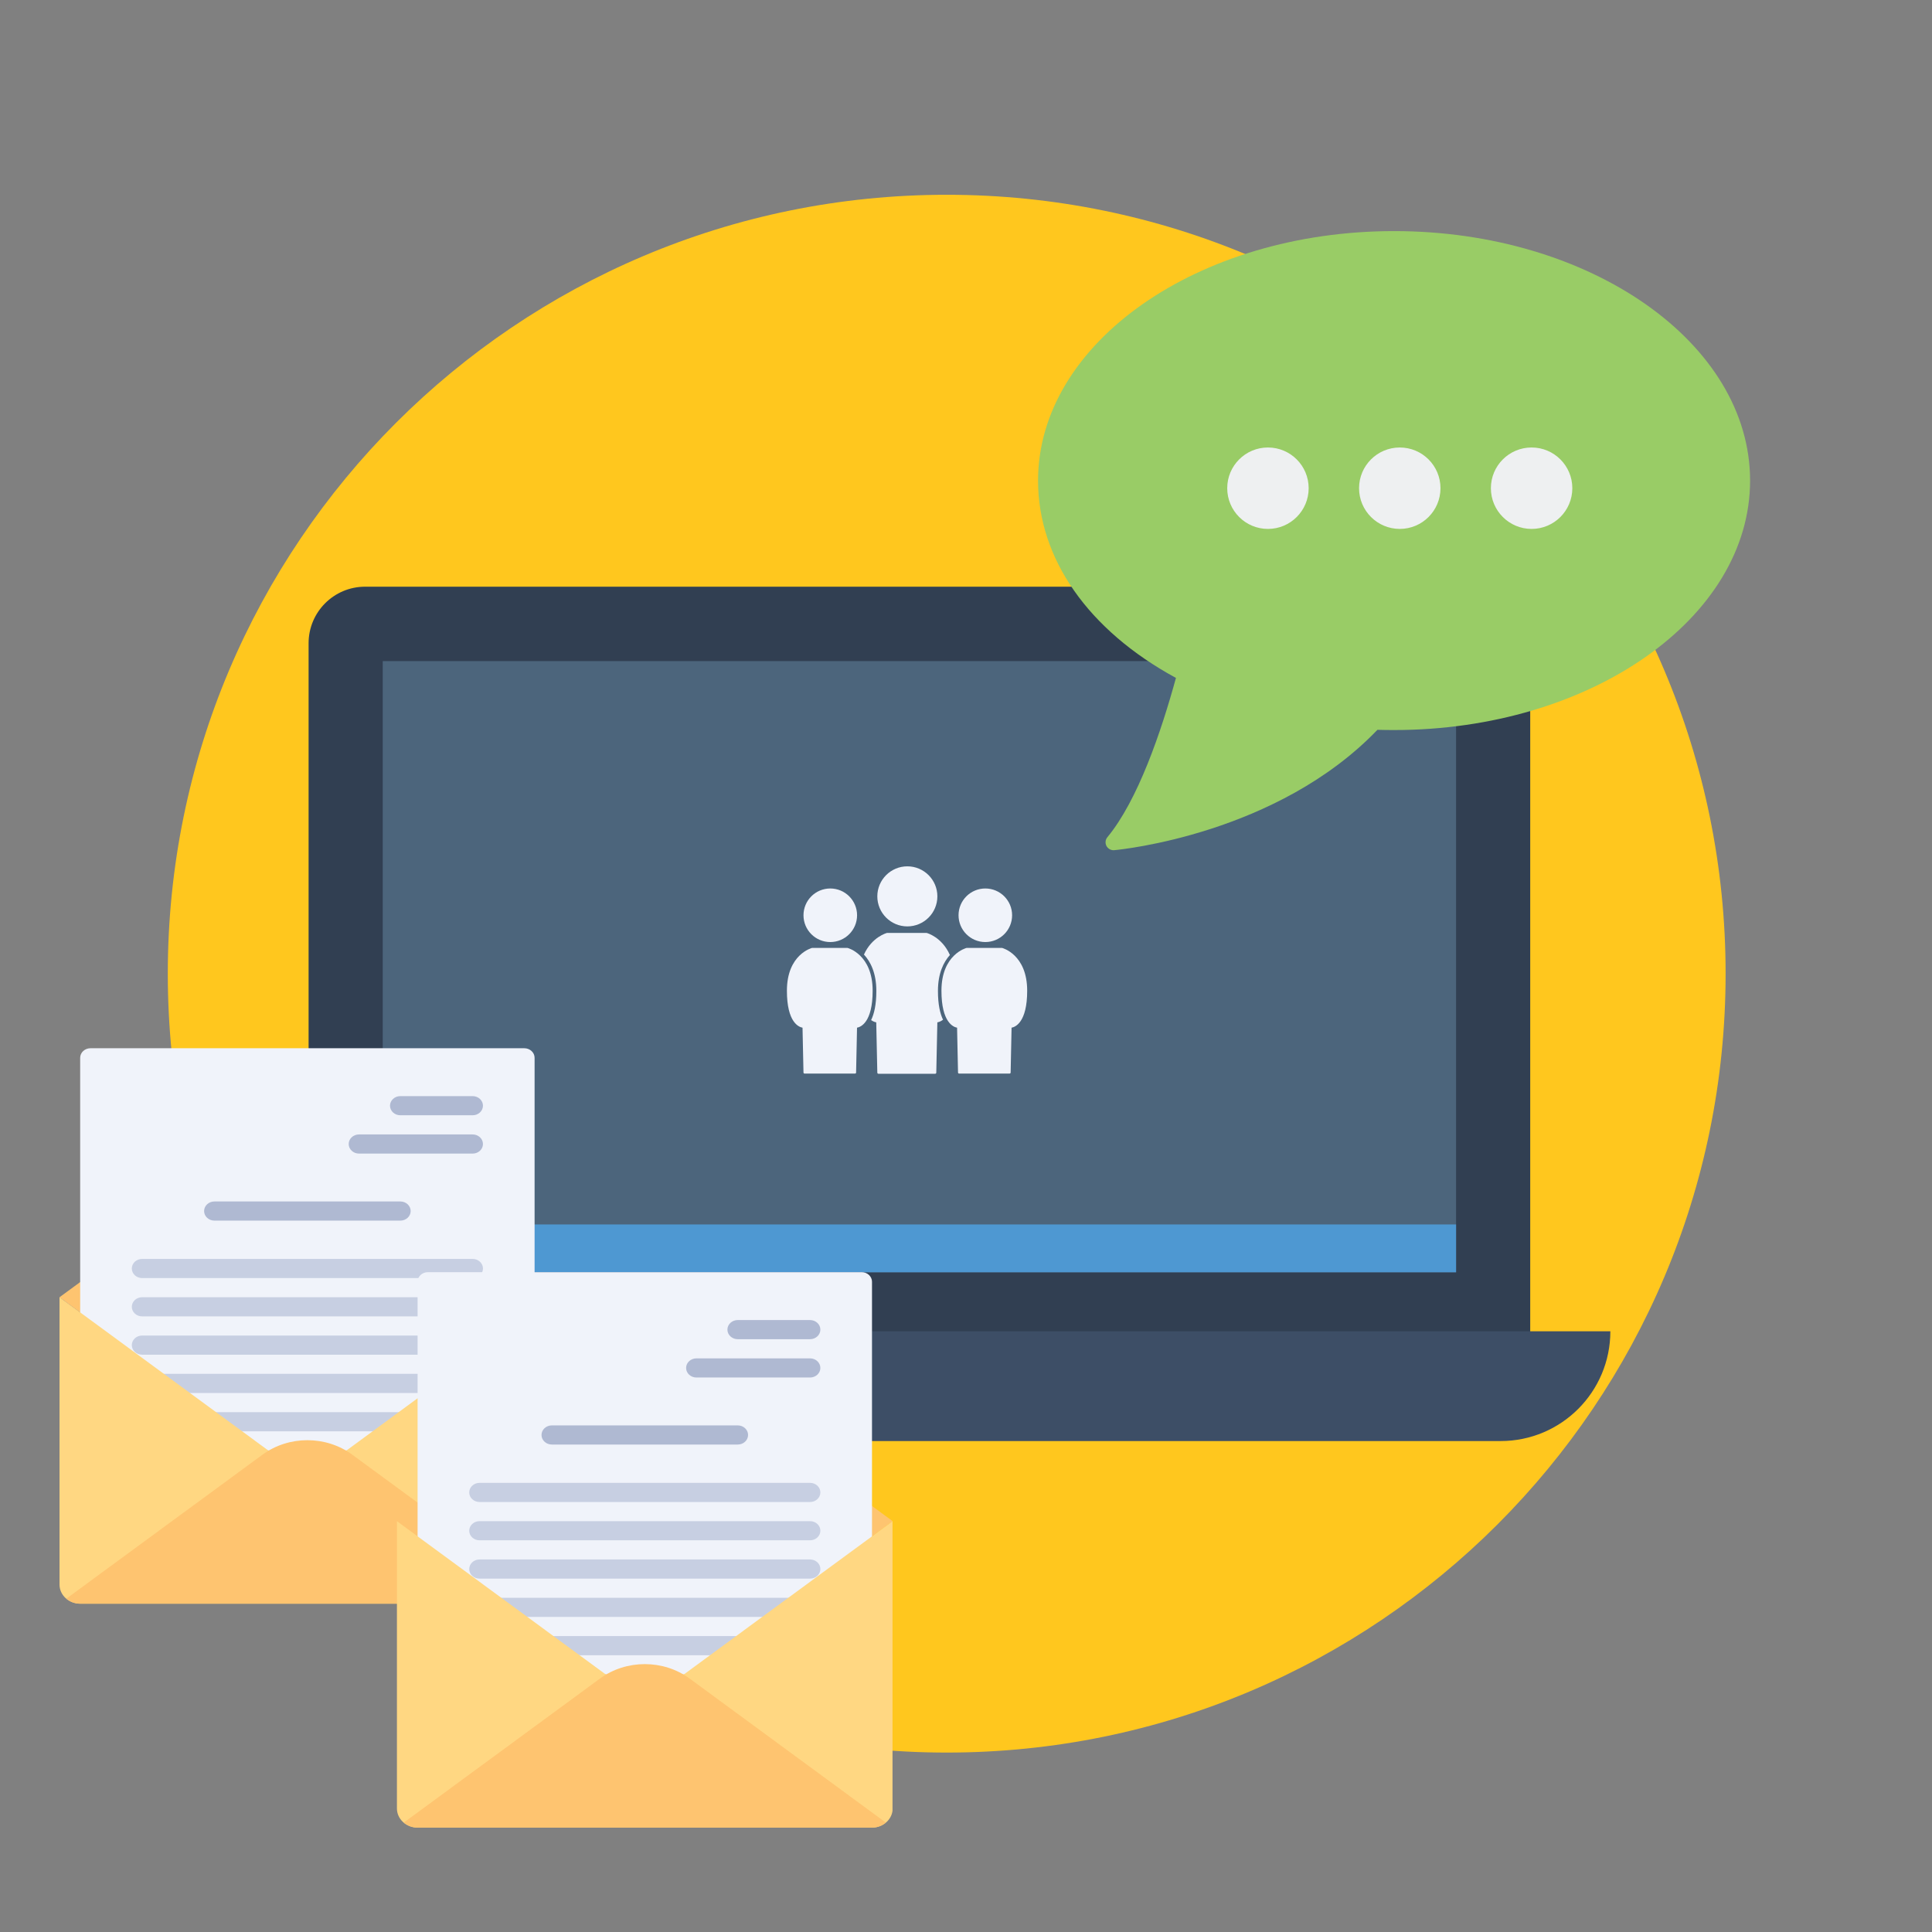 <?xml version="1.0" encoding="utf-8"?>
<!-- Generator: Adobe Illustrator 16.0.0, SVG Export Plug-In . SVG Version: 6.00 Build 0)  -->
<!DOCTYPE svg PUBLIC "-//W3C//DTD SVG 1.1//EN" "http://www.w3.org/Graphics/SVG/1.1/DTD/svg11.dtd">
<svg version="1.1" id="Capa_1" xmlns="http://www.w3.org/2000/svg" xmlns:xlink="http://www.w3.org/1999/xlink" x="0px" y="0px"
	 width="500px" height="500px" viewBox="0 0 500 500" enable-background="new 0 0 500 500" xml:space="preserve">
<rect x="0" y="0" width="500" height="500" fill="#808080" stroke="none"/>
<g>
	<path fill="#FFC71E" d="M446.586,251.985c0,111.333-90.251,201.578-201.581,201.578s-201.58-90.245-201.58-201.578
		c0-111.331,90.25-201.579,201.58-201.579S446.586,140.654,446.586,251.985z"/>
	<g>
		<path fill="#313F52" d="M396.019,166.464c0-8.078-6.55-14.628-14.63-14.628H94.495c-8.082,0-14.631,6.55-14.631,14.628v182.063
			h316.154V166.464z"/>
		<rect x="99.052" y="171.098" fill="#4C657C" width="277.779" height="158.167"/>
		<path fill="#3D4E66" d="M416.758,344.54c0,15.688-12.715,28.403-28.399,28.403H87.525c-15.688,0-28.401-12.716-28.401-28.403
			H416.758z"/>
		<rect x="99.052" y="316.887" fill="#4E98D2" width="277.779" height="12.379"/>
	</g>
	<g>
		<path fill="#99CC66" d="M452.921,124.38c0-35.609-41.33-64.573-92.134-64.573c-50.807,0-92.139,28.964-92.139,64.573
			c0,20.203,12.984,38.733,35.687,51.065c-3.792,13.85-9.845,31.686-17.744,41.221c-0.53,0.641-0.622,1.53-0.24,2.266
			c0.359,0.671,1.063,1.103,1.822,1.103c0.068,0,0.126-0.008,0.187-0.008c1.723-0.157,42.215-4.157,68.123-31.153
			c1.423,0.047,2.86,0.062,4.295,0.062C411.591,188.936,452.921,159.973,452.921,124.38z"/>
		<circle fill="#EEF0F1" cx="362.26" cy="126.347" r="10.536"/>
		<circle fill="#EEF0F1" cx="396.378" cy="126.347" r="10.538"/>
		<path fill="#EEF0F1" d="M338.681,126.347c0,5.819-4.722,10.538-10.54,10.538c-5.817,0-10.537-4.718-10.537-10.538
			s4.72-10.537,10.537-10.537C333.959,115.811,338.681,120.528,338.681,126.347z"/>
	</g>
	<g>
		<g>
			<defs>
				<rect id="SVGID_1_" x="15.403" y="271.169" width="128.258" height="144.199"/>
			</defs>
			<clipPath id="SVGID_2_">
				<use xlink:href="#SVGID_1_"  overflow="visible"/>
			</clipPath>
			<path clip-path="url(#SVGID_2_)" fill="#FEC470" d="M79.55,288.632l-64.146,47.09l64.146,47.092l64.151-47.092L79.55,288.632z
				 M79.55,288.632"/>
		</g>
		<path fill="#F0F3FA" d="M135.681,271.282H23.421c-1.478,0-2.673,1.109-2.673,2.479v101.616h117.604V273.761
			C138.353,272.392,137.155,271.282,135.681,271.282L135.681,271.282z M135.681,271.282"/>
		<path fill="#C7CFE2" d="M122.315,330.764h-85.53c-1.476,0-2.672-1.108-2.672-2.478c0-1.368,1.196-2.479,2.672-2.479h85.53
			c1.478,0,2.676,1.111,2.676,2.479C124.991,329.655,123.793,330.764,122.315,330.764L122.315,330.764z M122.315,330.764"/>
		<path fill="#C7CFE2" d="M122.315,340.679h-85.53c-1.476,0-2.672-1.111-2.672-2.479c0-1.37,1.196-2.479,2.672-2.479h85.53
			c1.478,0,2.676,1.108,2.676,2.479C124.989,339.567,123.793,340.679,122.315,340.679L122.315,340.679z M122.315,340.679"/>
		<path fill="#C7CFE2" d="M122.315,350.594h-85.53c-1.476,0-2.672-1.111-2.672-2.479c0-1.37,1.196-2.478,2.672-2.478h85.53
			c1.478,0,2.676,1.107,2.676,2.478C124.991,349.482,123.793,350.594,122.315,350.594L122.315,350.594z M122.315,350.594"/>
		<path fill="#C7CFE2" d="M122.315,360.506h-85.53c-1.476,0-2.672-1.11-2.672-2.479s1.196-2.478,2.672-2.478h85.53
			c1.478,0,2.676,1.109,2.676,2.478S123.793,360.506,122.315,360.506L122.315,360.506z M122.315,360.506"/>
		<g>
			<defs>
				<rect id="SVGID_3_" x="15.403" y="271.169" width="128.258" height="144.199"/>
			</defs>
			<clipPath id="SVGID_4_">
				<use xlink:href="#SVGID_3_"  overflow="visible"/>
			</clipPath>
			<path clip-path="url(#SVGID_4_)" fill="#C7CFE2" d="M122.315,370.42h-85.53c-1.476,0-2.672-1.109-2.672-2.478
				c0-1.37,1.196-2.479,2.672-2.479h85.53c1.478,0,2.676,1.108,2.676,2.479C124.989,369.311,123.793,370.42,122.315,370.42
				L122.315,370.42z M122.315,370.42"/>
			<path clip-path="url(#SVGID_4_)" fill="#FFD782" d="M15.403,335.722l64.146,47.092l64.151-47.092v74.354
				c0,2.737-2.396,4.957-5.348,4.957H20.748c-2.95,0-5.345-2.22-5.345-4.957V335.722z M15.403,335.722"/>
		</g>
		<path fill="#FEC470" d="M91.163,376.468c-6.803-4.997-16.42-4.997-23.227,0l-50.767,37.266c0.949,0.798,2.197,1.3,3.579,1.3
			h117.604c1.382,0,2.63-0.502,3.579-1.3L91.163,376.468z M91.163,376.468"/>
		<path fill="#AFB9D2" d="M122.315,288.632h-18.708c-1.476,0-2.673-1.11-2.673-2.479c0-1.367,1.197-2.479,2.673-2.479h18.708
			c1.478,0,2.674,1.111,2.674,2.479C124.989,287.521,123.793,288.632,122.315,288.632L122.315,288.632z M122.315,288.632"/>
		<path fill="#AFB9D2" d="M122.315,298.549H92.916c-1.479,0-2.674-1.112-2.674-2.48s1.195-2.479,2.674-2.479h29.399
			c1.478,0,2.674,1.11,2.674,2.479S123.793,298.549,122.315,298.549L122.315,298.549z M122.315,298.549"/>
		<path fill="#AFB9D2" d="M103.606,315.896H55.495c-1.474,0-2.674-1.11-2.674-2.479c0-1.369,1.2-2.479,2.674-2.479h48.112
			c1.477,0,2.673,1.11,2.673,2.479C106.279,314.785,105.083,315.896,103.606,315.896L103.606,315.896z M103.606,315.896"/>
	</g>
	<g>
		<g>
			<defs>
				<rect id="SVGID_5_" x="102.725" y="329.124" width="128.258" height="144.197"/>
			</defs>
			<clipPath id="SVGID_6_">
				<use xlink:href="#SVGID_5_"  overflow="visible"/>
			</clipPath>
			<path clip-path="url(#SVGID_6_)" fill="#FEC470" d="M166.872,346.584l-64.147,47.09l64.147,47.093l64.15-47.093L166.872,346.584z
				 M166.872,346.584"/>
		</g>
		<path fill="#F0F3FA" d="M223.002,329.234H110.745c-1.478,0-2.674,1.111-2.674,2.479v101.615h117.603V331.714
			C225.674,330.346,224.478,329.234,223.002,329.234L223.002,329.234z M223.002,329.234"/>
		<path fill="#C7CFE2" d="M209.639,388.718h-85.531c-1.478,0-2.673-1.109-2.673-2.479c0-1.369,1.195-2.477,2.673-2.477h85.533
			c1.474,0,2.672,1.107,2.672,2.477C212.313,387.608,211.115,388.718,209.639,388.718L209.639,388.718z M209.639,388.718"/>
		<path fill="#C7CFE2" d="M209.639,398.63h-85.531c-1.478,0-2.673-1.107-2.673-2.476c0-1.373,1.195-2.48,2.673-2.48h85.533
			c1.474,0,2.672,1.107,2.672,2.48C212.311,397.522,211.115,398.63,209.639,398.63L209.639,398.63z M209.639,398.63"/>
		<path fill="#C7CFE2" d="M209.639,408.544h-85.531c-1.478,0-2.673-1.108-2.673-2.478c0-1.37,1.195-2.478,2.673-2.478h85.533
			c1.474,0,2.672,1.107,2.672,2.478C212.313,407.436,211.115,408.544,209.639,408.544L209.639,408.544z M209.639,408.544"/>
		<path fill="#C7CFE2" d="M209.639,418.459h-85.531c-1.478,0-2.673-1.113-2.673-2.478c0-1.37,1.195-2.479,2.673-2.479h85.533
			c1.474,0,2.672,1.108,2.672,2.479C212.313,417.346,211.115,418.459,209.639,418.459L209.639,418.459z M209.639,418.459"/>
		<g>
			<defs>
				<rect id="SVGID_7_" x="102.725" y="329.124" width="128.258" height="144.197"/>
			</defs>
			<clipPath id="SVGID_8_">
				<use xlink:href="#SVGID_7_"  overflow="visible"/>
			</clipPath>
			<path clip-path="url(#SVGID_8_)" fill="#C7CFE2" d="M209.639,428.372h-85.531c-1.478,0-2.673-1.11-2.673-2.474
				c0-1.372,1.195-2.48,2.673-2.48h85.533c1.474,0,2.672,1.108,2.672,2.48C212.311,427.262,211.115,428.372,209.639,428.372
				L209.639,428.372z M209.639,428.372"/>
			<path clip-path="url(#SVGID_8_)" fill="#FFD782" d="M102.725,393.674l64.147,47.093l64.15-47.093v74.354
				c0,2.737-2.395,4.956-5.348,4.956H108.071c-2.951,0-5.346-2.219-5.346-4.956V393.674z M102.725,393.674"/>
		</g>
		<path fill="#FEC470" d="M178.486,434.419c-6.804-4.995-16.421-4.995-23.226,0l-50.768,37.27c0.948,0.799,2.198,1.296,3.579,1.296
			h117.603c1.383,0,2.631-0.499,3.58-1.296L178.486,434.419z M178.486,434.419"/>
		<path fill="#AFB9D2" d="M209.639,346.584h-18.712c-1.474,0-2.673-1.109-2.673-2.479c0-1.368,1.199-2.478,2.673-2.478h18.712
			c1.476,0,2.672,1.109,2.672,2.478C212.311,345.475,211.115,346.584,209.639,346.584L209.639,346.584z M209.639,346.584"/>
		<path fill="#AFB9D2" d="M209.639,356.499h-29.4c-1.479,0-2.675-1.111-2.675-2.478c0-1.37,1.196-2.479,2.675-2.479h29.4
			c1.476,0,2.672,1.109,2.672,2.479C212.311,355.388,211.115,356.499,209.639,356.499L209.639,356.499z M209.639,356.499"/>
		<path fill="#AFB9D2" d="M190.927,373.847h-48.109c-1.476,0-2.675-1.107-2.675-2.478c0-1.368,1.199-2.478,2.675-2.478h48.109
			c1.479,0,2.674,1.109,2.674,2.478C193.601,372.739,192.405,373.847,190.927,373.847L190.927,373.847z M190.927,373.847"/>
	</g>
	<g>
		<path fill="#F0F3FA" d="M242.59,231.979c0,4.29-3.477,7.772-7.771,7.772c-4.288,0-7.769-3.482-7.769-7.772
			s3.481-7.772,7.769-7.772C239.114,224.206,242.59,227.688,242.59,231.979z"/>
		<path fill="#F0F3FA" d="M259.343,245.323c-0.02,0-0.045-0.008-0.061-0.008h-9.083c-0.018,0-0.041,0.008-0.053,0.008
			c-0.064,0.016-6.499,1.665-6.499,11.082c0,8.244,3.124,9.397,4.044,9.558l0.246,11.619c0.006,0.138,0.119,0.253,0.247,0.253
			h13.111c0.142,0,0.251-0.115,0.257-0.253l0.241-11.619c0.92-0.16,4.042-1.313,4.042-9.558
			C265.836,246.988,259.397,245.339,259.343,245.323z"/>
		<path fill="#F0F3FA" d="M261.932,236.873c0,3.822-3.101,6.929-6.931,6.929c-3.831,0-6.931-3.107-6.931-6.929
			c0-3.832,3.1-6.934,6.931-6.934C258.831,229.938,261.932,233.041,261.932,236.873z"/>
		<path fill="#F0F3FA" d="M245.833,247.156c-2.072-4.681-5.948-5.694-5.999-5.707c-0.027,0-0.044-0.011-0.07-0.011h-10.173
			c-0.018,0-0.035,0.011-0.059,0.011c-0.059,0.013-3.861,1.014-5.943,5.589c1.664,1.797,3.208,4.723,3.208,9.42
			c0,3.602-0.58,5.966-1.354,7.543c0.55,0.383,1.041,0.531,1.329,0.578l0.279,13.034c0.006,0.149,0.131,0.274,0.284,0.274h14.692
			c0.155,0,0.274-0.125,0.282-0.274l0.277-13.034c0.317-0.051,0.862-0.211,1.468-0.671c-0.754-1.58-1.314-3.913-1.314-7.45
			C242.74,251.865,244.209,248.972,245.833,247.156z"/>
		<g>
			<path fill="#F0F3FA" d="M219.345,245.323c-0.018,0-0.035-0.008-0.055-0.008h-9.079c-0.021,0-0.045,0.008-0.057,0.008
				c-0.064,0.016-6.503,1.665-6.503,11.082c0,8.244,3.117,9.397,4.041,9.558l0.249,11.619c0.006,0.138,0.114,0.253,0.25,0.253
				h13.114c0.132,0,0.25-0.115,0.25-0.253l0.244-11.619c0.921-0.16,4.041-1.313,4.041-9.558
				C225.842,246.988,219.411,245.339,219.345,245.323z"/>
			<path fill="#F0F3FA" d="M221.809,236.873c0,3.822-3.107,6.929-6.935,6.929c-3.829,0-6.932-3.107-6.932-6.929
				c0-3.832,3.104-6.934,6.932-6.934C218.702,229.938,221.809,233.041,221.809,236.873z"/>
		</g>
	</g>
</g>
</svg>
